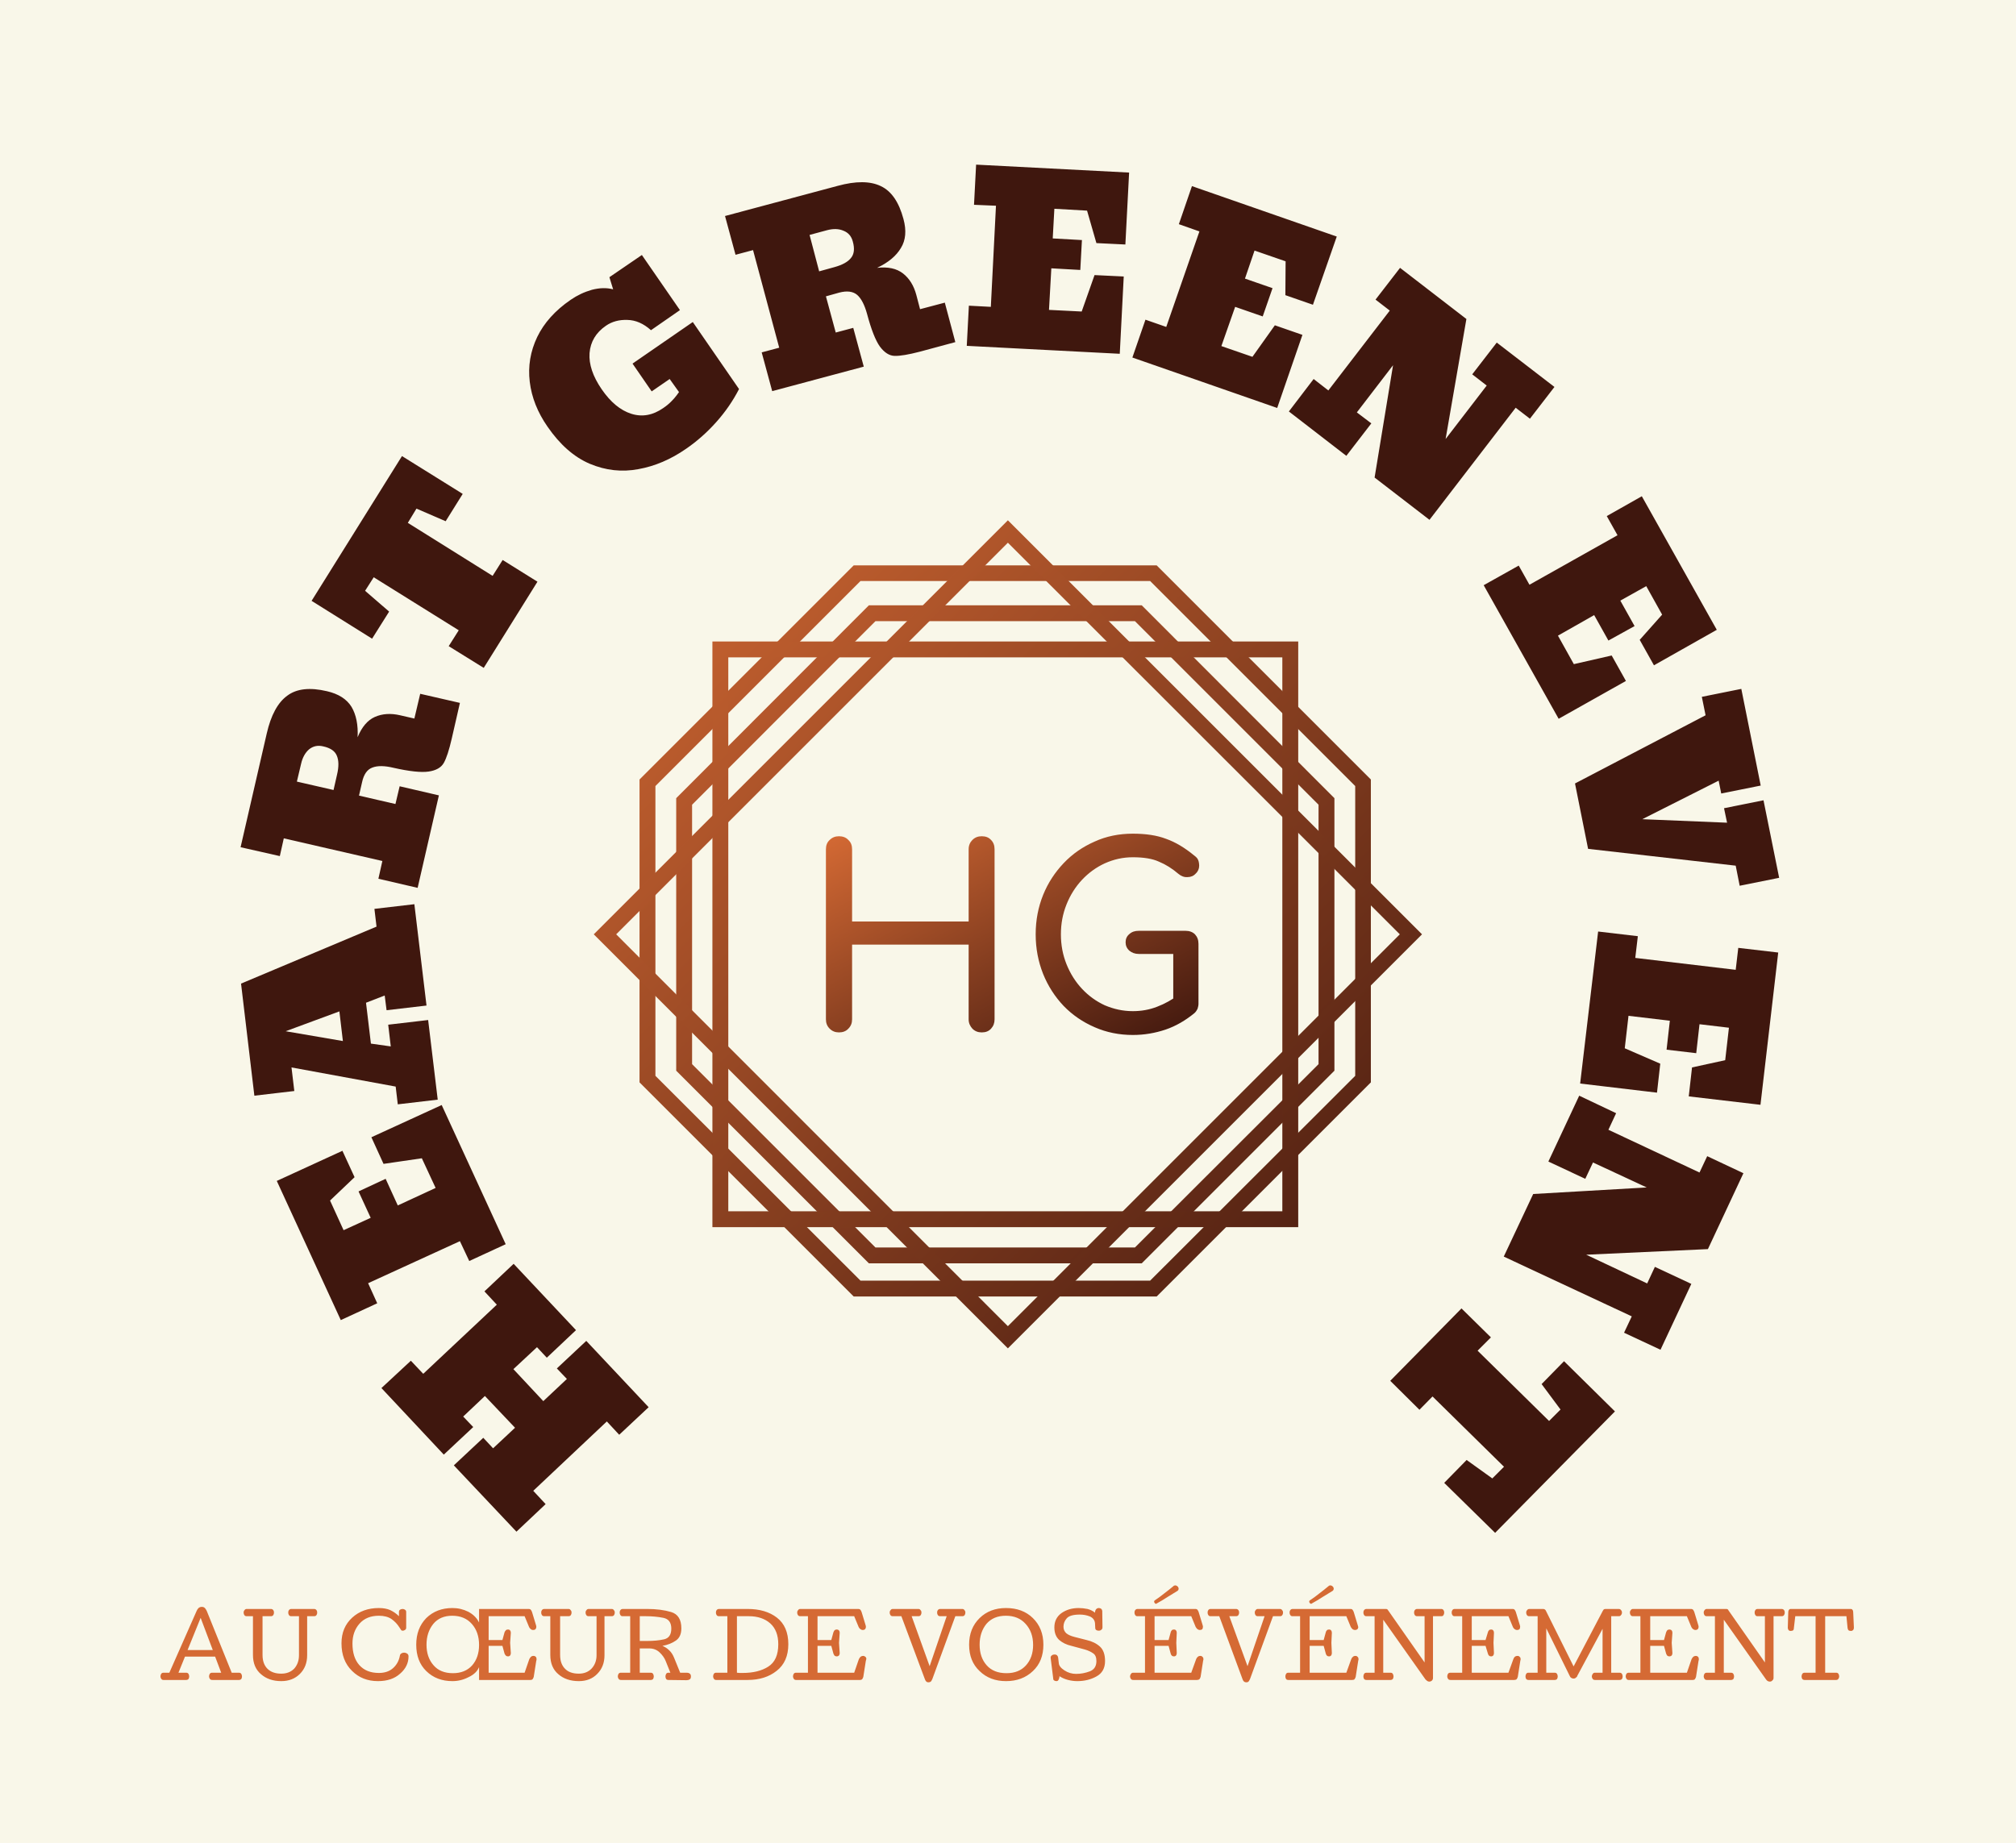 <svg xmlns="http://www.w3.org/2000/svg" version="1.1" xmlns:xlink="http://www.w3.org/1999/xlink" xmlns:svgjs="http://svgjs.dev/svgjs" viewBox="0 0 8.631 7.892"><g transform="matrix(1,0,0,1,4.315,5.962)"><rect width="8.631" height="8.631" x="-4.315" y="-6.332" fill="#f9f7e9"></rect><g transform="matrix(1,0,0,1,0,0)"><path d=" M -1.538 0.064 L -1.664 0.182 L -1.717 0.125 L -2.032 0.422 L -1.979 0.479 L -2.104 0.597 L -2.372 0.313 L -2.246 0.195 L -2.204 0.24 L -2.11 0.152 L -2.239 0.016 L -2.332 0.104 L -2.289 0.149 L -2.415 0.267 L -2.682 -0.018 L -2.556 -0.135 L -2.503 -0.079 L -2.188 -0.375 L -2.241 -0.432 L -2.116 -0.55 L -1.849 -0.266 L -1.974 -0.148 L -2.016 -0.193 L -2.117 -0.099 L -1.989 0.038 L -1.888 -0.057 L -1.931 -0.102 L -1.805 -0.22 L -1.538 0.064 M -2.15 -0.634 L -2.306 -0.562 L -2.346 -0.647 L -2.739 -0.467 L -2.7 -0.381 L -2.856 -0.309 L -3.13 -0.905 L -2.849 -1.034 L -2.797 -0.921 L -2.902 -0.821 L -2.844 -0.694 L -2.728 -0.747 L -2.78 -0.86 L -2.664 -0.914 L -2.612 -0.8 L -2.45 -0.875 L -2.509 -1.002 L -2.673 -0.978 L -2.725 -1.092 L -2.424 -1.23 L -2.15 -0.634 M -2.441 -1.253 L -2.612 -1.233 L -2.621 -1.309 L -3.067 -1.391 L -3.055 -1.29 L -3.226 -1.27 L -3.283 -1.75 L -2.703 -1.994 L -2.712 -2.07 L -2.541 -2.09 L -2.489 -1.656 L -2.66 -1.636 L -2.668 -1.699 L -2.748 -1.668 L -2.727 -1.493 L -2.642 -1.481 L -2.653 -1.574 L -2.482 -1.594 L -2.441 -1.253 M -2.847 -1.504 L -2.862 -1.631 L -3.092 -1.546 L -2.847 -1.504 M -2.695 -2.199 L -2.678 -2.275 L -3.1 -2.372 L -3.117 -2.296 L -3.285 -2.334 L -3.173 -2.821 Q -3.146 -2.939 -3.085 -2.983 Q -3.025 -3.028 -2.915 -3.002 Q -2.841 -2.985 -2.81 -2.935 Q -2.78 -2.884 -2.784 -2.805 Q -2.757 -2.871 -2.71 -2.892 Q -2.662 -2.913 -2.602 -2.899 L -2.541 -2.885 L -2.516 -2.991 L -2.346 -2.952 L -2.381 -2.799 Q -2.398 -2.725 -2.415 -2.695 Q -2.432 -2.665 -2.48 -2.658 Q -2.528 -2.651 -2.63 -2.674 Q -2.688 -2.688 -2.721 -2.675 Q -2.754 -2.663 -2.765 -2.612 L -2.778 -2.555 L -2.622 -2.519 L -2.604 -2.595 L -2.436 -2.556 L -2.527 -2.16 L -2.695 -2.199 M -2.872 -2.645 Q -2.86 -2.696 -2.873 -2.726 Q -2.885 -2.756 -2.932 -2.766 Q -2.966 -2.774 -2.992 -2.753 Q -3.017 -2.731 -3.026 -2.691 L -3.044 -2.615 L -2.887 -2.579 L -2.872 -2.645 M -2.244 -3.102 L -2.394 -3.195 L -2.351 -3.263 L -2.715 -3.49 L -2.752 -3.432 L -2.649 -3.343 L -2.722 -3.227 L -2.981 -3.389 L -2.594 -4.009 L -2.334 -3.847 L -2.407 -3.73 L -2.532 -3.784 L -2.569 -3.723 L -2.206 -3.496 L -2.163 -3.564 L -2.014 -3.471 L -2.244 -3.102 M -1.582 -3.953 Q -1.688 -3.933 -1.79 -3.976 Q -1.891 -4.019 -1.971 -4.135 Q -2.035 -4.227 -2.047 -4.327 Q -2.059 -4.427 -2.015 -4.519 Q -1.971 -4.61 -1.872 -4.678 Q -1.83 -4.707 -1.781 -4.721 Q -1.731 -4.734 -1.69 -4.723 L -1.706 -4.775 L -1.567 -4.87 L -1.404 -4.634 L -1.528 -4.548 Q -1.576 -4.591 -1.629 -4.592 Q -1.682 -4.594 -1.721 -4.567 Q -1.785 -4.523 -1.791 -4.45 Q -1.796 -4.378 -1.739 -4.295 Q -1.682 -4.212 -1.612 -4.19 Q -1.542 -4.168 -1.475 -4.215 Q -1.457 -4.227 -1.442 -4.242 Q -1.427 -4.257 -1.419 -4.268 Q -1.411 -4.279 -1.408 -4.283 L -1.448 -4.339 L -1.525 -4.286 L -1.607 -4.405 L -1.349 -4.583 L -1.151 -4.296 Q -1.19 -4.22 -1.249 -4.154 Q -1.308 -4.088 -1.378 -4.04 Q -1.476 -3.972 -1.582 -3.953 M -1.054 -4.453 L -0.979 -4.473 L -1.091 -4.891 L -1.166 -4.871 L -1.211 -5.037 L -0.729 -5.166 Q -0.612 -5.198 -0.544 -5.165 Q -0.476 -5.133 -0.447 -5.024 Q -0.427 -4.95 -0.458 -4.9 Q -0.488 -4.849 -0.56 -4.815 Q -0.49 -4.823 -0.449 -4.791 Q -0.408 -4.759 -0.392 -4.699 L -0.376 -4.638 L -0.27 -4.666 L -0.225 -4.497 L -0.377 -4.456 Q -0.45 -4.437 -0.485 -4.438 Q -0.519 -4.439 -0.548 -4.478 Q -0.576 -4.517 -0.603 -4.618 Q -0.619 -4.676 -0.645 -4.699 Q -0.672 -4.722 -0.722 -4.709 L -0.779 -4.693 L -0.737 -4.538 L -0.662 -4.558 L -0.617 -4.392 L -1.009 -4.287 L -1.054 -4.453 M -0.743 -4.818 Q -0.692 -4.832 -0.672 -4.857 Q -0.651 -4.882 -0.664 -4.928 Q -0.673 -4.962 -0.704 -4.974 Q -0.734 -4.987 -0.775 -4.976 L -0.849 -4.956 L -0.808 -4.8 L -0.743 -4.818 M -0.176 -4.481 L -0.167 -4.653 L -0.073 -4.648 L -0.051 -5.081 L -0.145 -5.085 L -0.136 -5.257 L 0.519 -5.223 L 0.503 -4.915 L 0.379 -4.921 L 0.339 -5.06 L 0.199 -5.068 L 0.192 -4.941 L 0.317 -4.934 L 0.31 -4.806 L 0.186 -4.813 L 0.176 -4.635 L 0.316 -4.628 L 0.371 -4.784 L 0.496 -4.778 L 0.479 -4.447 L -0.176 -4.481 M 0.533 -4.431 L 0.589 -4.593 L 0.678 -4.562 L 0.82 -4.971 L 0.732 -5.002 L 0.788 -5.165 L 1.408 -4.949 L 1.306 -4.657 L 1.188 -4.698 L 1.189 -4.843 L 1.056 -4.889 L 1.015 -4.769 L 1.133 -4.728 L 1.091 -4.607 L 0.973 -4.648 L 0.914 -4.48 L 1.047 -4.434 L 1.143 -4.569 L 1.261 -4.528 L 1.153 -4.215 L 0.533 -4.431 M 1.203 -4.2 L 1.309 -4.339 L 1.372 -4.29 L 1.635 -4.632 L 1.574 -4.679 L 1.679 -4.815 L 1.963 -4.596 L 1.874 -4.082 L 2.05 -4.311 L 1.988 -4.359 L 2.093 -4.495 L 2.34 -4.305 L 2.235 -4.169 L 2.174 -4.216 L 1.805 -3.736 L 1.57 -3.917 L 1.649 -4.398 L 1.494 -4.196 L 1.556 -4.149 L 1.449 -4.01 L 1.203 -4.2 M 2.037 -3.456 L 2.187 -3.54 L 2.233 -3.458 L 2.61 -3.67 L 2.564 -3.752 L 2.714 -3.837 L 3.035 -3.265 L 2.766 -3.113 L 2.705 -3.222 L 2.801 -3.33 L 2.733 -3.452 L 2.622 -3.39 L 2.683 -3.281 L 2.571 -3.219 L 2.51 -3.328 L 2.355 -3.24 L 2.423 -3.118 L 2.585 -3.155 L 2.646 -3.046 L 2.358 -2.884 L 2.037 -3.456 M 2.428 -2.607 L 2.987 -2.899 L 2.971 -2.978 L 3.14 -3.012 L 3.223 -2.598 L 3.054 -2.564 L 3.043 -2.619 L 2.716 -2.454 L 3.079 -2.439 L 3.066 -2.501 L 3.235 -2.535 L 3.302 -2.203 L 3.133 -2.169 L 3.116 -2.255 L 2.484 -2.327 L 2.428 -2.607 M 2.527 -1.973 L 2.697 -1.953 L 2.686 -1.86 L 3.116 -1.809 L 3.127 -1.903 L 3.298 -1.883 L 3.222 -1.231 L 2.915 -1.267 L 2.929 -1.391 L 3.071 -1.422 L 3.087 -1.561 L 2.961 -1.576 L 2.947 -1.452 L 2.82 -1.467 L 2.834 -1.591 L 2.657 -1.612 L 2.641 -1.473 L 2.793 -1.407 L 2.779 -1.283 L 2.45 -1.322 L 2.527 -1.973 M 2.446 -1.27 L 2.604 -1.195 L 2.571 -1.124 L 2.961 -0.941 L 2.994 -1.011 L 3.149 -0.938 L 2.997 -0.613 L 2.476 -0.589 L 2.737 -0.466 L 2.77 -0.537 L 2.926 -0.464 L 2.794 -0.182 L 2.638 -0.255 L 2.671 -0.325 L 2.123 -0.581 L 2.249 -0.849 L 2.735 -0.877 L 2.505 -0.984 L 2.472 -0.914 L 2.314 -0.988 L 2.446 -1.27 M 1.942 -0.359 L 2.068 -0.235 L 2.011 -0.178 L 2.317 0.123 L 2.366 0.074 L 2.285 -0.035 L 2.381 -0.133 L 2.599 0.082 L 2.086 0.602 L 1.868 0.388 L 1.964 0.29 L 2.074 0.369 L 2.124 0.319 L 1.818 0.018 L 1.762 0.075 L 1.637 -0.049 L 1.942 -0.359" fill="#3f170e" fill-rule="nonzero"></path></g><g transform="matrix(1,0,0,1,0,0)"><path d=" M -3.628 1.217 Q -3.628 1.211 -3.625 1.206 Q -3.622 1.201 -3.615 1.201 L -3.59 1.201 L -3.473 0.936 Q -3.47 0.929 -3.465 0.924 Q -3.459 0.919 -3.451 0.919 Q -3.442 0.919 -3.437 0.925 Q -3.433 0.93 -3.43 0.936 L -3.323 1.201 L -3.292 1.201 Q -3.285 1.201 -3.282 1.206 Q -3.279 1.211 -3.279 1.217 Q -3.279 1.223 -3.282 1.228 Q -3.286 1.232 -3.292 1.232 L -3.406 1.232 Q -3.413 1.232 -3.416 1.228 Q -3.42 1.223 -3.42 1.217 Q -3.42 1.211 -3.417 1.206 Q -3.414 1.201 -3.407 1.201 L -3.368 1.201 L -3.394 1.132 L -3.523 1.132 L -3.551 1.201 L -3.518 1.201 Q -3.511 1.201 -3.508 1.206 Q -3.505 1.211 -3.505 1.217 Q -3.505 1.223 -3.508 1.228 Q -3.512 1.232 -3.518 1.232 L -3.615 1.232 Q -3.621 1.232 -3.624 1.228 Q -3.628 1.223 -3.628 1.217 L -3.628 1.217 M -3.512 1.104 L -3.404 1.104 L -3.456 0.966 L -3.512 1.104 M -3.111 1.237 Q -3.164 1.237 -3.198 1.207 Q -3.232 1.178 -3.232 1.125 L -3.232 0.959 L -3.259 0.959 Q -3.266 0.959 -3.269 0.954 Q -3.272 0.95 -3.272 0.943 Q -3.272 0.937 -3.268 0.933 Q -3.265 0.928 -3.259 0.928 L -3.155 0.928 Q -3.149 0.928 -3.145 0.933 Q -3.142 0.937 -3.142 0.943 Q -3.142 0.95 -3.145 0.954 Q -3.148 0.959 -3.155 0.959 L -3.191 0.959 L -3.191 1.125 Q -3.191 1.163 -3.17 1.184 Q -3.149 1.205 -3.111 1.205 Q -3.076 1.205 -3.055 1.183 Q -3.035 1.16 -3.035 1.126 L -3.035 0.959 L -3.068 0.959 Q -3.075 0.959 -3.078 0.954 Q -3.081 0.95 -3.081 0.943 Q -3.081 0.937 -3.078 0.933 Q -3.074 0.928 -3.068 0.928 L -2.97 0.928 Q -2.964 0.928 -2.96 0.933 Q -2.957 0.937 -2.957 0.943 Q -2.957 0.95 -2.96 0.954 Q -2.963 0.959 -2.97 0.959 L -3 0.959 L -3 1.126 Q -3 1.175 -3.031 1.206 Q -3.062 1.237 -3.111 1.237 L -3.111 1.237 M -2.566 1.131 Q -2.566 1.174 -2.602 1.205 Q -2.637 1.237 -2.697 1.237 Q -2.764 1.237 -2.808 1.193 Q -2.853 1.149 -2.853 1.075 Q -2.853 1.007 -2.807 0.965 Q -2.762 0.924 -2.693 0.924 Q -2.664 0.924 -2.644 0.933 Q -2.623 0.943 -2.607 0.959 L -2.607 0.941 Q -2.607 0.934 -2.602 0.931 Q -2.597 0.928 -2.591 0.928 Q -2.585 0.928 -2.58 0.932 Q -2.576 0.935 -2.576 0.941 L -2.576 1.008 Q -2.576 1.014 -2.58 1.017 Q -2.585 1.021 -2.591 1.021 Q -2.597 1.021 -2.599 1.016 Q -2.602 1.011 -2.605 1.007 Q -2.618 0.986 -2.639 0.971 Q -2.66 0.957 -2.693 0.957 Q -2.746 0.957 -2.776 0.991 Q -2.806 1.025 -2.806 1.076 Q -2.806 1.135 -2.777 1.168 Q -2.747 1.202 -2.693 1.202 Q -2.656 1.202 -2.633 1.182 Q -2.609 1.161 -2.603 1.128 Q -2.602 1.121 -2.596 1.118 Q -2.591 1.115 -2.585 1.115 Q -2.578 1.115 -2.572 1.119 Q -2.566 1.123 -2.566 1.131 L -2.566 1.131 M -2.378 1.237 Q -2.446 1.237 -2.49 1.194 Q -2.533 1.152 -2.533 1.081 Q -2.533 1.011 -2.49 0.967 Q -2.446 0.924 -2.378 0.924 Q -2.342 0.924 -2.31 0.94 Q -2.278 0.957 -2.264 0.986 L -2.264 0.928 L -2.052 0.928 Q -2.045 0.928 -2.042 0.932 Q -2.039 0.936 -2.037 0.942 L -2.02 0.998 Q -2.02 1 -2.019 1.002 Q -2.019 1.004 -2.019 1.005 Q -2.019 1.011 -2.023 1.015 Q -2.026 1.018 -2.032 1.018 Q -2.039 1.018 -2.043 1.014 Q -2.048 1.01 -2.05 1.005 L -2.069 0.959 L -2.223 0.959 L -2.223 1.061 L -2.164 1.061 L -2.155 1.028 Q -2.153 1.023 -2.149 1.019 Q -2.146 1.016 -2.14 1.016 Q -2.134 1.016 -2.131 1.02 Q -2.128 1.024 -2.128 1.03 L -2.131 1.073 L -2.128 1.117 Q -2.128 1.123 -2.131 1.127 Q -2.134 1.131 -2.14 1.131 Q -2.146 1.131 -2.149 1.128 Q -2.153 1.124 -2.155 1.119 L -2.164 1.086 L -2.223 1.086 L -2.223 1.201 L -2.069 1.201 L -2.049 1.143 Q -2.046 1.137 -2.042 1.133 Q -2.038 1.129 -2.031 1.129 Q -2.025 1.129 -2.021 1.133 Q -2.018 1.136 -2.018 1.142 Q -2.018 1.144 -2.018 1.146 Q -2.018 1.148 -2.019 1.149 L -2.03 1.219 Q -2.032 1.225 -2.035 1.229 Q -2.038 1.232 -2.044 1.232 L -2.264 1.232 L -2.264 1.177 Q -2.275 1.204 -2.309 1.22 Q -2.342 1.237 -2.378 1.237 L -2.378 1.237 M -2.379 0.957 Q -2.431 0.957 -2.46 0.992 Q -2.489 1.028 -2.489 1.081 Q -2.489 1.135 -2.459 1.169 Q -2.43 1.203 -2.376 1.203 Q -2.324 1.203 -2.294 1.17 Q -2.264 1.136 -2.264 1.082 Q -2.264 1.027 -2.295 0.992 Q -2.326 0.957 -2.379 0.957 L -2.379 0.957 M -1.837 1.237 Q -1.891 1.237 -1.925 1.207 Q -1.959 1.178 -1.959 1.125 L -1.959 0.959 L -1.985 0.959 Q -1.992 0.959 -1.995 0.954 Q -1.998 0.95 -1.998 0.943 Q -1.998 0.937 -1.995 0.933 Q -1.991 0.928 -1.985 0.928 L -1.881 0.928 Q -1.875 0.928 -1.872 0.933 Q -1.868 0.937 -1.868 0.943 Q -1.868 0.95 -1.871 0.954 Q -1.874 0.959 -1.881 0.959 L -1.917 0.959 L -1.917 1.125 Q -1.917 1.163 -1.896 1.184 Q -1.876 1.205 -1.837 1.205 Q -1.803 1.205 -1.782 1.183 Q -1.761 1.16 -1.761 1.126 L -1.761 0.959 L -1.795 0.959 Q -1.802 0.959 -1.805 0.954 Q -1.808 0.95 -1.808 0.943 Q -1.808 0.937 -1.804 0.933 Q -1.801 0.928 -1.795 0.928 L -1.696 0.928 Q -1.69 0.928 -1.687 0.933 Q -1.683 0.937 -1.683 0.943 Q -1.683 0.95 -1.686 0.954 Q -1.689 0.959 -1.696 0.959 L -1.727 0.959 L -1.727 1.126 Q -1.727 1.175 -1.758 1.206 Q -1.788 1.237 -1.837 1.237 L -1.837 1.237 M -1.543 1.065 Q -1.503 1.065 -1.472 1.058 Q -1.441 1.051 -1.441 1.012 Q -1.441 0.973 -1.475 0.966 Q -1.51 0.959 -1.55 0.959 L -1.576 0.959 L -1.576 1.065 L -1.543 1.065 M -1.398 1.011 Q -1.398 1.047 -1.421 1.063 Q -1.445 1.08 -1.479 1.086 Q -1.462 1.093 -1.45 1.105 Q -1.437 1.117 -1.429 1.137 L -1.403 1.201 L -1.376 1.201 Q -1.366 1.201 -1.362 1.205 Q -1.357 1.208 -1.357 1.217 Q -1.357 1.227 -1.363 1.23 Q -1.368 1.233 -1.376 1.233 L -1.453 1.232 Q -1.46 1.232 -1.463 1.228 Q -1.466 1.223 -1.466 1.217 Q -1.466 1.211 -1.463 1.206 Q -1.46 1.201 -1.454 1.201 L -1.445 1.201 L -1.465 1.151 Q -1.473 1.131 -1.491 1.114 Q -1.509 1.097 -1.535 1.097 L -1.576 1.097 L -1.576 1.201 L -1.529 1.201 Q -1.522 1.201 -1.519 1.206 Q -1.516 1.211 -1.516 1.217 Q -1.516 1.223 -1.519 1.228 Q -1.523 1.232 -1.529 1.232 L -1.656 1.232 Q -1.663 1.232 -1.666 1.228 Q -1.67 1.223 -1.67 1.217 Q -1.67 1.211 -1.667 1.206 Q -1.664 1.201 -1.657 1.201 L -1.617 1.201 L -1.617 0.959 L -1.65 0.959 Q -1.656 0.959 -1.659 0.954 Q -1.662 0.95 -1.662 0.943 Q -1.662 0.937 -1.659 0.933 Q -1.655 0.928 -1.649 0.928 L -1.544 0.928 Q -1.486 0.928 -1.442 0.941 Q -1.398 0.954 -1.398 1.011 L -1.398 1.011 M -0.983 1.079 Q -0.983 1.021 -1.017 0.99 Q -1.052 0.959 -1.109 0.959 L -1.16 0.959 L -1.16 1.201 Q -1.154 1.201 -1.148 1.202 Q -1.142 1.202 -1.136 1.202 Q -1.068 1.202 -1.026 1.175 Q -0.983 1.148 -0.983 1.079 L -0.983 1.079 M -0.94 1.079 Q -0.94 1.154 -0.99 1.193 Q -1.039 1.232 -1.114 1.232 L -1.249 1.232 Q -1.255 1.232 -1.258 1.228 Q -1.262 1.223 -1.262 1.217 Q -1.262 1.211 -1.259 1.206 Q -1.256 1.201 -1.249 1.201 L -1.201 1.201 L -1.201 0.959 L -1.237 0.959 Q -1.244 0.959 -1.247 0.954 Q -1.25 0.95 -1.25 0.943 Q -1.25 0.937 -1.247 0.933 Q -1.243 0.928 -1.237 0.928 L -1.114 0.928 Q -1.037 0.928 -0.989 0.965 Q -0.94 1.003 -0.94 1.079 L -0.94 1.079 M -0.72 1.117 Q -0.72 1.123 -0.723 1.127 Q -0.727 1.131 -0.733 1.131 Q -0.738 1.131 -0.742 1.128 Q -0.745 1.124 -0.747 1.119 L -0.756 1.086 L -0.815 1.086 L -0.815 1.201 L -0.658 1.201 L -0.638 1.143 Q -0.635 1.137 -0.631 1.133 Q -0.626 1.129 -0.619 1.129 Q -0.614 1.129 -0.61 1.133 Q -0.606 1.136 -0.606 1.142 Q -0.606 1.144 -0.607 1.146 Q -0.607 1.148 -0.608 1.149 L -0.619 1.219 Q -0.621 1.225 -0.624 1.229 Q -0.627 1.232 -0.633 1.232 L -0.907 1.232 Q -0.913 1.232 -0.916 1.228 Q -0.92 1.223 -0.92 1.217 Q -0.92 1.211 -0.917 1.206 Q -0.914 1.201 -0.907 1.201 L -0.856 1.201 L -0.856 0.959 L -0.889 0.959 Q -0.896 0.959 -0.899 0.954 Q -0.902 0.95 -0.902 0.943 Q -0.902 0.937 -0.898 0.933 Q -0.895 0.928 -0.889 0.928 L -0.641 0.928 Q -0.634 0.928 -0.631 0.932 Q -0.628 0.936 -0.626 0.942 L -0.609 0.998 Q -0.608 1 -0.608 1.002 Q -0.608 1.004 -0.608 1.005 Q -0.608 1.011 -0.612 1.015 Q -0.615 1.018 -0.621 1.018 Q -0.627 1.018 -0.632 1.014 Q -0.637 1.01 -0.639 1.005 L -0.658 0.959 L -0.815 0.959 L -0.815 1.061 L -0.756 1.061 L -0.747 1.028 Q -0.745 1.023 -0.742 1.019 Q -0.738 1.016 -0.733 1.016 Q -0.727 1.016 -0.723 1.02 Q -0.72 1.024 -0.72 1.03 L -0.723 1.073 L -0.72 1.117 M -0.182 0.943 Q -0.182 0.95 -0.185 0.954 Q -0.188 0.959 -0.195 0.959 L -0.225 0.959 L -0.323 1.227 Q -0.326 1.234 -0.329 1.238 Q -0.333 1.242 -0.34 1.242 Q -0.347 1.242 -0.35 1.238 Q -0.354 1.234 -0.356 1.227 L -0.456 0.959 L -0.493 0.959 Q -0.5 0.959 -0.503 0.954 Q -0.506 0.95 -0.506 0.943 Q -0.506 0.937 -0.502 0.933 Q -0.499 0.928 -0.493 0.928 L -0.383 0.928 Q -0.377 0.928 -0.374 0.933 Q -0.37 0.937 -0.37 0.943 Q -0.37 0.95 -0.373 0.954 Q -0.376 0.959 -0.383 0.959 L -0.412 0.959 L -0.335 1.173 L -0.262 0.959 L -0.29 0.959 Q -0.297 0.959 -0.3 0.954 Q -0.303 0.95 -0.303 0.943 Q -0.303 0.937 -0.3 0.933 Q -0.296 0.928 -0.29 0.928 L -0.195 0.928 Q -0.189 0.928 -0.186 0.933 Q -0.182 0.937 -0.182 0.943 L -0.182 0.943 M -0.008 1.237 Q -0.077 1.237 -0.121 1.194 Q -0.166 1.152 -0.166 1.081 Q -0.166 1.011 -0.121 0.967 Q -0.077 0.924 -0.008 0.924 Q 0.063 0.924 0.107 0.967 Q 0.152 1.011 0.152 1.081 Q 0.152 1.152 0.107 1.194 Q 0.062 1.237 -0.008 1.237 L -0.008 1.237 M -0.009 0.957 Q -0.062 0.957 -0.092 0.992 Q -0.121 1.028 -0.121 1.081 Q -0.121 1.135 -0.091 1.169 Q -0.061 1.203 -0.006 1.203 Q 0.047 1.203 0.077 1.17 Q 0.108 1.136 0.108 1.082 Q 0.108 1.027 0.076 0.992 Q 0.045 0.957 -0.009 0.957 L -0.009 0.957 M 0.308 0.952 Q 0.266 0.952 0.252 0.968 Q 0.238 0.984 0.238 1.004 Q 0.238 1.021 0.25 1.032 Q 0.262 1.042 0.286 1.048 L 0.337 1.061 Q 0.372 1.069 0.394 1.089 Q 0.416 1.109 0.416 1.151 Q 0.416 1.197 0.379 1.217 Q 0.343 1.237 0.297 1.237 Q 0.278 1.237 0.258 1.232 Q 0.238 1.227 0.221 1.216 Q 0.221 1.222 0.218 1.229 Q 0.215 1.237 0.208 1.237 Q 0.202 1.237 0.198 1.234 Q 0.194 1.232 0.194 1.225 L 0.183 1.137 Q 0.183 1.13 0.188 1.127 Q 0.192 1.123 0.201 1.123 Q 0.206 1.123 0.21 1.126 Q 0.214 1.13 0.215 1.135 L 0.218 1.16 Q 0.219 1.176 0.242 1.191 Q 0.265 1.206 0.292 1.206 Q 0.322 1.206 0.351 1.195 Q 0.379 1.184 0.379 1.151 Q 0.379 1.127 0.365 1.118 Q 0.351 1.108 0.331 1.102 L 0.272 1.086 Q 0.241 1.079 0.22 1.061 Q 0.199 1.042 0.199 1.007 Q 0.199 0.968 0.229 0.946 Q 0.26 0.924 0.303 0.924 Q 0.321 0.924 0.341 0.928 Q 0.36 0.933 0.373 0.944 Q 0.373 0.936 0.377 0.93 Q 0.382 0.924 0.389 0.924 Q 0.395 0.924 0.399 0.927 Q 0.403 0.93 0.404 0.936 L 0.405 1.006 Q 0.405 1.014 0.4 1.017 Q 0.396 1.021 0.389 1.021 Q 0.382 1.021 0.378 1.018 Q 0.374 1.015 0.374 1.009 L 0.373 0.989 Q 0.371 0.969 0.351 0.96 Q 0.331 0.952 0.308 0.952 L 0.308 0.952 M 0.723 1.117 Q 0.723 1.123 0.72 1.127 Q 0.717 1.131 0.711 1.131 Q 0.705 1.131 0.702 1.128 Q 0.698 1.124 0.697 1.119 L 0.688 1.086 L 0.628 1.086 L 0.628 1.201 L 0.785 1.201 L 0.806 1.143 Q 0.808 1.137 0.813 1.133 Q 0.817 1.129 0.824 1.129 Q 0.83 1.129 0.833 1.133 Q 0.837 1.136 0.837 1.142 Q 0.837 1.144 0.837 1.146 Q 0.836 1.148 0.836 1.149 L 0.825 1.219 Q 0.823 1.225 0.82 1.229 Q 0.816 1.232 0.81 1.232 L 0.537 1.232 Q 0.53 1.232 0.527 1.228 Q 0.523 1.223 0.523 1.217 Q 0.523 1.211 0.527 1.206 Q 0.53 1.201 0.536 1.201 L 0.587 1.201 L 0.587 0.959 L 0.554 0.959 Q 0.548 0.959 0.545 0.954 Q 0.542 0.95 0.542 0.943 Q 0.542 0.937 0.545 0.933 Q 0.549 0.928 0.555 0.928 L 0.803 0.928 Q 0.809 0.928 0.812 0.932 Q 0.815 0.936 0.817 0.942 L 0.834 0.998 Q 0.835 1 0.835 1.002 Q 0.835 1.004 0.835 1.005 Q 0.835 1.011 0.832 1.015 Q 0.828 1.018 0.822 1.018 Q 0.816 1.018 0.811 1.014 Q 0.807 1.01 0.804 1.005 L 0.785 0.959 L 0.628 0.959 L 0.628 1.061 L 0.688 1.061 L 0.697 1.028 Q 0.698 1.023 0.702 1.019 Q 0.705 1.016 0.711 1.016 Q 0.717 1.016 0.72 1.02 Q 0.723 1.024 0.723 1.03 L 0.721 1.073 L 0.723 1.117 M 0.716 0.827 Q 0.722 0.827 0.727 0.832 Q 0.731 0.836 0.731 0.842 Q 0.731 0.844 0.73 0.846 Q 0.729 0.848 0.727 0.85 Q 0.706 0.863 0.683 0.877 Q 0.66 0.892 0.638 0.904 Q 0.637 0.905 0.636 0.905 Q 0.636 0.906 0.635 0.906 Q 0.631 0.906 0.629 0.903 Q 0.626 0.9 0.626 0.896 Q 0.626 0.895 0.627 0.893 Q 0.628 0.892 0.629 0.891 Q 0.649 0.878 0.67 0.861 Q 0.691 0.845 0.709 0.83 Q 0.71 0.828 0.712 0.828 Q 0.714 0.827 0.716 0.827 L 0.716 0.827 M 1.178 0.943 Q 1.178 0.95 1.175 0.954 Q 1.172 0.959 1.165 0.959 L 1.135 0.959 L 1.037 1.227 Q 1.034 1.234 1.031 1.238 Q 1.028 1.242 1.021 1.242 Q 1.014 1.242 1.01 1.238 Q 1.006 1.234 1.004 1.227 L 0.905 0.959 L 0.867 0.959 Q 0.861 0.959 0.858 0.954 Q 0.855 0.95 0.855 0.943 Q 0.855 0.937 0.858 0.933 Q 0.861 0.928 0.868 0.928 L 0.977 0.928 Q 0.983 0.928 0.987 0.933 Q 0.99 0.937 0.99 0.943 Q 0.99 0.95 0.987 0.954 Q 0.984 0.959 0.977 0.959 L 0.948 0.959 L 1.026 1.173 L 1.099 0.959 L 1.07 0.959 Q 1.063 0.959 1.06 0.954 Q 1.057 0.95 1.057 0.943 Q 1.057 0.937 1.061 0.933 Q 1.064 0.928 1.07 0.928 L 1.165 0.928 Q 1.171 0.928 1.174 0.933 Q 1.178 0.937 1.178 0.943 L 1.178 0.943 M 1.387 1.117 Q 1.387 1.123 1.384 1.127 Q 1.381 1.131 1.375 1.131 Q 1.369 1.131 1.366 1.128 Q 1.362 1.124 1.361 1.119 L 1.352 1.086 L 1.292 1.086 L 1.292 1.201 L 1.449 1.201 L 1.47 1.143 Q 1.472 1.137 1.477 1.133 Q 1.481 1.129 1.488 1.129 Q 1.494 1.129 1.497 1.133 Q 1.501 1.136 1.501 1.142 Q 1.501 1.144 1.501 1.146 Q 1.5 1.148 1.5 1.149 L 1.489 1.219 Q 1.487 1.225 1.484 1.229 Q 1.481 1.232 1.474 1.232 L 1.201 1.232 Q 1.194 1.232 1.191 1.228 Q 1.188 1.223 1.188 1.217 Q 1.188 1.211 1.191 1.206 Q 1.194 1.201 1.2 1.201 L 1.251 1.201 L 1.251 0.959 L 1.218 0.959 Q 1.212 0.959 1.209 0.954 Q 1.206 0.95 1.206 0.943 Q 1.206 0.937 1.209 0.933 Q 1.213 0.928 1.219 0.928 L 1.467 0.928 Q 1.473 0.928 1.476 0.932 Q 1.479 0.936 1.481 0.942 L 1.498 0.998 Q 1.499 1 1.499 1.002 Q 1.5 1.004 1.5 1.005 Q 1.5 1.011 1.496 1.015 Q 1.492 1.018 1.487 1.018 Q 1.48 1.018 1.475 1.014 Q 1.471 1.01 1.468 1.005 L 1.449 0.959 L 1.292 0.959 L 1.292 1.061 L 1.352 1.061 L 1.361 1.028 Q 1.362 1.023 1.366 1.019 Q 1.369 1.016 1.375 1.016 Q 1.381 1.016 1.384 1.02 Q 1.387 1.024 1.387 1.03 L 1.385 1.073 L 1.387 1.117 M 1.38 0.827 Q 1.386 0.827 1.391 0.832 Q 1.395 0.836 1.395 0.842 Q 1.395 0.844 1.394 0.846 Q 1.393 0.848 1.391 0.85 Q 1.37 0.863 1.347 0.877 Q 1.324 0.892 1.302 0.904 Q 1.301 0.905 1.3 0.905 Q 1.3 0.906 1.299 0.906 Q 1.295 0.906 1.293 0.903 Q 1.29 0.9 1.29 0.896 Q 1.29 0.895 1.291 0.893 Q 1.292 0.892 1.293 0.891 Q 1.313 0.878 1.334 0.861 Q 1.355 0.845 1.373 0.83 Q 1.375 0.828 1.376 0.828 Q 1.378 0.827 1.38 0.827 L 1.38 0.827 M 1.522 0.943 Q 1.522 0.937 1.525 0.933 Q 1.529 0.928 1.535 0.928 L 1.617 0.928 Q 1.621 0.928 1.624 0.929 Q 1.626 0.931 1.628 0.934 L 1.784 1.157 L 1.784 0.959 L 1.752 0.959 Q 1.745 0.959 1.742 0.954 Q 1.739 0.95 1.739 0.943 Q 1.739 0.937 1.742 0.933 Q 1.746 0.928 1.752 0.928 L 1.855 0.928 Q 1.862 0.928 1.865 0.933 Q 1.868 0.937 1.868 0.943 Q 1.868 0.95 1.865 0.954 Q 1.863 0.959 1.856 0.959 L 1.82 0.959 L 1.82 1.223 Q 1.82 1.23 1.816 1.234 Q 1.811 1.239 1.804 1.239 Q 1.799 1.239 1.795 1.236 Q 1.791 1.233 1.788 1.23 L 1.607 0.974 L 1.607 1.201 L 1.639 1.201 Q 1.645 1.201 1.648 1.206 Q 1.651 1.211 1.651 1.217 Q 1.651 1.223 1.648 1.228 Q 1.644 1.232 1.638 1.232 L 1.535 1.232 Q 1.529 1.232 1.525 1.228 Q 1.522 1.223 1.522 1.217 Q 1.522 1.211 1.525 1.206 Q 1.528 1.201 1.535 1.201 L 1.57 1.201 L 1.57 0.959 L 1.535 0.959 Q 1.528 0.959 1.525 0.954 Q 1.522 0.95 1.522 0.943 L 1.522 0.943 M 2.081 1.117 Q 2.081 1.123 2.078 1.127 Q 2.075 1.131 2.069 1.131 Q 2.063 1.131 2.06 1.128 Q 2.056 1.124 2.055 1.119 L 2.045 1.086 L 1.986 1.086 L 1.986 1.201 L 2.143 1.201 L 2.164 1.143 Q 2.166 1.137 2.17 1.133 Q 2.175 1.129 2.182 1.129 Q 2.188 1.129 2.191 1.133 Q 2.195 1.136 2.195 1.142 Q 2.195 1.144 2.195 1.146 Q 2.194 1.148 2.194 1.149 L 2.183 1.219 Q 2.181 1.225 2.178 1.229 Q 2.174 1.232 2.168 1.232 L 1.895 1.232 Q 1.888 1.232 1.885 1.228 Q 1.881 1.223 1.881 1.217 Q 1.881 1.211 1.884 1.206 Q 1.887 1.201 1.894 1.201 L 1.945 1.201 L 1.945 0.959 L 1.912 0.959 Q 1.906 0.959 1.903 0.954 Q 1.9 0.95 1.9 0.943 Q 1.9 0.937 1.903 0.933 Q 1.906 0.928 1.913 0.928 L 2.161 0.928 Q 2.167 0.928 2.17 0.932 Q 2.173 0.936 2.175 0.942 L 2.192 0.998 Q 2.193 1 2.193 1.002 Q 2.193 1.004 2.193 1.005 Q 2.193 1.011 2.19 1.015 Q 2.186 1.018 2.18 1.018 Q 2.174 1.018 2.169 1.014 Q 2.164 1.01 2.162 1.005 L 2.143 0.959 L 1.986 0.959 L 1.986 1.061 L 2.045 1.061 L 2.055 1.028 Q 2.056 1.023 2.06 1.019 Q 2.063 1.016 2.069 1.016 Q 2.075 1.016 2.078 1.02 Q 2.081 1.024 2.081 1.03 L 2.079 1.073 L 2.081 1.117 M 2.5 1.217 Q 2.5 1.211 2.504 1.206 Q 2.507 1.201 2.513 1.201 L 2.546 1.201 L 2.546 1.013 L 2.438 1.214 Q 2.437 1.219 2.432 1.222 Q 2.428 1.226 2.422 1.226 Q 2.416 1.226 2.412 1.223 Q 2.407 1.22 2.406 1.216 L 2.305 1.011 L 2.305 1.201 L 2.341 1.201 Q 2.348 1.201 2.351 1.206 Q 2.354 1.211 2.354 1.217 Q 2.354 1.223 2.351 1.228 Q 2.347 1.232 2.341 1.232 L 2.229 1.232 Q 2.223 1.232 2.219 1.228 Q 2.216 1.223 2.216 1.217 Q 2.216 1.211 2.219 1.206 Q 2.222 1.201 2.228 1.201 L 2.268 1.201 L 2.268 0.959 L 2.232 0.959 Q 2.225 0.959 2.222 0.954 Q 2.219 0.95 2.219 0.943 Q 2.219 0.937 2.223 0.933 Q 2.226 0.928 2.233 0.928 L 2.292 0.928 Q 2.297 0.928 2.3 0.931 Q 2.303 0.934 2.304 0.937 L 2.422 1.174 L 2.547 0.936 Q 2.549 0.933 2.551 0.93 Q 2.554 0.928 2.559 0.928 L 2.615 0.928 Q 2.622 0.928 2.625 0.933 Q 2.629 0.937 2.629 0.943 Q 2.629 0.95 2.625 0.954 Q 2.622 0.959 2.616 0.959 L 2.583 0.959 L 2.583 1.201 L 2.619 1.201 Q 2.626 1.201 2.629 1.206 Q 2.632 1.211 2.632 1.217 Q 2.632 1.223 2.629 1.228 Q 2.625 1.232 2.619 1.232 L 2.514 1.232 Q 2.507 1.232 2.504 1.228 Q 2.5 1.223 2.5 1.217 L 2.5 1.217 M 2.845 1.117 Q 2.845 1.123 2.842 1.127 Q 2.838 1.131 2.832 1.131 Q 2.827 1.131 2.823 1.128 Q 2.82 1.124 2.818 1.119 L 2.809 1.086 L 2.75 1.086 L 2.75 1.201 L 2.907 1.201 L 2.927 1.143 Q 2.93 1.137 2.934 1.133 Q 2.939 1.129 2.946 1.129 Q 2.951 1.129 2.955 1.133 Q 2.958 1.136 2.958 1.142 Q 2.958 1.144 2.958 1.146 Q 2.958 1.148 2.957 1.149 L 2.946 1.219 Q 2.944 1.225 2.941 1.229 Q 2.938 1.232 2.932 1.232 L 2.658 1.232 Q 2.652 1.232 2.649 1.228 Q 2.645 1.223 2.645 1.217 Q 2.645 1.211 2.648 1.206 Q 2.651 1.201 2.658 1.201 L 2.708 1.201 L 2.708 0.959 L 2.676 0.959 Q 2.669 0.959 2.666 0.954 Q 2.663 0.95 2.663 0.943 Q 2.663 0.937 2.667 0.933 Q 2.67 0.928 2.676 0.928 L 2.924 0.928 Q 2.931 0.928 2.934 0.932 Q 2.937 0.936 2.939 0.942 L 2.956 0.998 Q 2.957 1 2.957 1.002 Q 2.957 1.004 2.957 1.005 Q 2.957 1.011 2.953 1.015 Q 2.95 1.018 2.944 1.018 Q 2.938 1.018 2.933 1.014 Q 2.928 1.01 2.926 1.005 L 2.907 0.959 L 2.75 0.959 L 2.75 1.061 L 2.809 1.061 L 2.818 1.028 Q 2.82 1.023 2.823 1.019 Q 2.827 1.016 2.832 1.016 Q 2.838 1.016 2.842 1.02 Q 2.845 1.024 2.845 1.03 L 2.842 1.073 L 2.845 1.117 M 2.979 0.943 Q 2.979 0.937 2.983 0.933 Q 2.986 0.928 2.992 0.928 L 3.075 0.928 Q 3.079 0.928 3.081 0.929 Q 3.084 0.931 3.085 0.934 L 3.241 1.157 L 3.241 0.959 L 3.209 0.959 Q 3.203 0.959 3.2 0.954 Q 3.197 0.95 3.197 0.943 Q 3.197 0.937 3.2 0.933 Q 3.203 0.928 3.21 0.928 L 3.313 0.928 Q 3.319 0.928 3.323 0.933 Q 3.326 0.937 3.326 0.943 Q 3.326 0.95 3.323 0.954 Q 3.32 0.959 3.313 0.959 L 3.278 0.959 L 3.278 1.223 Q 3.278 1.23 3.273 1.234 Q 3.269 1.239 3.262 1.239 Q 3.256 1.239 3.252 1.236 Q 3.248 1.233 3.246 1.23 L 3.065 0.974 L 3.065 1.201 L 3.096 1.201 Q 3.103 1.201 3.106 1.206 Q 3.109 1.211 3.109 1.217 Q 3.109 1.223 3.106 1.228 Q 3.102 1.232 3.096 1.232 L 2.992 1.232 Q 2.986 1.232 2.983 1.228 Q 2.979 1.223 2.979 1.217 Q 2.979 1.211 2.982 1.206 Q 2.985 1.201 2.992 1.201 L 3.027 1.201 L 3.027 0.959 L 2.992 0.959 Q 2.985 0.959 2.982 0.954 Q 2.979 0.95 2.979 0.943 L 2.979 0.943 M 3.351 1.022 Q 3.345 1.022 3.342 1.018 Q 3.339 1.014 3.339 1.008 L 3.341 0.942 Q 3.341 0.935 3.344 0.932 Q 3.346 0.928 3.352 0.928 L 3.608 0.928 Q 3.614 0.928 3.616 0.932 Q 3.619 0.935 3.619 0.942 L 3.622 1.008 Q 3.622 1.014 3.619 1.018 Q 3.615 1.022 3.61 1.022 Q 3.603 1.022 3.6 1.02 Q 3.596 1.017 3.595 1.01 L 3.59 0.959 L 3.499 0.959 L 3.499 1.201 L 3.546 1.201 Q 3.553 1.201 3.556 1.206 Q 3.559 1.211 3.559 1.217 Q 3.559 1.223 3.555 1.228 Q 3.552 1.232 3.546 1.232 L 3.411 1.232 Q 3.405 1.232 3.401 1.228 Q 3.398 1.223 3.398 1.217 Q 3.398 1.211 3.401 1.206 Q 3.404 1.201 3.411 1.201 L 3.458 1.201 L 3.458 0.959 L 3.371 0.959 L 3.365 1.01 Q 3.365 1.017 3.361 1.02 Q 3.357 1.022 3.351 1.022 L 3.351 1.022" fill="#d56a34" fill-rule="nonzero"></path></g><g transform="matrix(1,0,0,1,0,0)"><g clip-path="url(#SvgjsClipPath1004)"><g clip-path="url(#SvgjsClipPath1002bbe4052c-c86e-4203-ae2b-f976c729f22e)"><path d=" M -0.631 -3.474 L -1.509 -2.596 L -1.509 -1.355 L -0.631 -0.478 L 0.609 -0.478 L 1.487 -1.355 L 1.487 -2.596 L 0.609 -3.474 Z M 0.637 -3.541 L -0.66 -3.541 L -1.577 -2.624 L -1.577 -1.327 L -0.66 -0.41 L 0.637 -0.41 L 1.554 -1.327 L 1.554 -2.624 Z" fill="url(#gradient-98dd4e2e-ff01-40d3-8fa8-2b8340fa94ec_0)" transform="matrix(1,0,0,1,0,0)" fill-rule="evenodd"></path></g><g clip-path="url(#SvgjsClipPath1002bbe4052c-c86e-4203-ae2b-f976c729f22e)"><path d=" M -0.567 -3.302 L -1.352 -2.516 L -1.352 -1.405 L -0.567 -0.62 L 0.544 -0.62 L 1.33 -1.405 L 1.33 -2.516 L 0.544 -3.302 Z M 0.573 -3.37 L -0.595 -3.37 L -1.42 -2.544 L -1.42 -1.377 L -0.595 -0.552 L 0.573 -0.552 L 1.398 -1.377 L 1.398 -2.544 Z" fill="url(#gradient-98dd4e2e-ff01-40d3-8fa8-2b8340fa94ec_1)" transform="matrix(1,0,0,1,0,0)" fill-rule="evenodd"></path></g><g clip-path="url(#SvgjsClipPath1002bbe4052c-c86e-4203-ae2b-f976c729f22e)"><path d=" M 1.175 -3.147 L -1.197 -3.147 L -1.197 -0.775 L 1.175 -0.775 Z M -1.265 -3.215 L -1.265 -0.707 L 1.243 -0.707 L 1.243 -3.215 Z" fill="url(#gradient-98dd4e2e-ff01-40d3-8fa8-2b8340fa94ec_2)" transform="matrix(1,0,0,1,0,0)" fill-rule="evenodd"></path></g><g clip-path="url(#SvgjsClipPath1002bbe4052c-c86e-4203-ae2b-f976c729f22e)"><path d=" M 1.678 -1.961 L 0 -3.638 L -1.677 -1.961 L 0 -0.283 Z M 0 -3.734 L -1.773 -1.961 L 0 -0.188 L 1.773 -1.961 Z" fill="url(#gradient-98dd4e2e-ff01-40d3-8fa8-2b8340fa94ec_3)" transform="matrix(1,0,0,1,0,0)" fill-rule="evenodd"></path></g><path d=" M -0.723 -1.541 C -0.739 -1.541 -0.752 -1.546 -0.763 -1.557 C -0.774 -1.568 -0.779 -1.581 -0.779 -1.597 L -0.779 -2.325 C -0.779 -2.342 -0.774 -2.355 -0.763 -2.365 C -0.752 -2.376 -0.739 -2.381 -0.723 -2.381 C -0.707 -2.381 -0.693 -2.376 -0.683 -2.365 C -0.672 -2.355 -0.667 -2.342 -0.667 -2.325 L -0.667 -2.016 L -0.168 -2.016 L -0.168 -2.325 C -0.168 -2.342 -0.162 -2.355 -0.152 -2.365 C -0.141 -2.376 -0.128 -2.381 -0.112 -2.381 C -0.095 -2.381 -0.082 -2.376 -0.072 -2.365 C -0.062 -2.355 -0.057 -2.342 -0.057 -2.325 L -0.057 -1.597 C -0.057 -1.581 -0.062 -1.568 -0.072 -1.557 C -0.082 -1.546 -0.095 -1.541 -0.112 -1.541 C -0.128 -1.541 -0.141 -1.546 -0.152 -1.557 C -0.162 -1.568 -0.168 -1.581 -0.168 -1.597 L -0.168 -1.917 L -0.667 -1.917 L -0.667 -1.597 C -0.667 -1.581 -0.672 -1.568 -0.683 -1.557 C -0.693 -1.546 -0.707 -1.541 -0.723 -1.541 M 0.535 -1.53 C 0.477 -1.53 0.422 -1.541 0.372 -1.563 C 0.321 -1.585 0.277 -1.615 0.239 -1.654 C 0.202 -1.693 0.172 -1.739 0.151 -1.791 C 0.13 -1.844 0.119 -1.9 0.119 -1.961 C 0.119 -2.022 0.13 -2.078 0.151 -2.13 C 0.172 -2.182 0.202 -2.227 0.239 -2.266 C 0.277 -2.306 0.321 -2.336 0.371 -2.358 C 0.421 -2.381 0.476 -2.392 0.535 -2.392 C 0.59 -2.392 0.638 -2.385 0.677 -2.37 C 0.717 -2.356 0.757 -2.332 0.797 -2.299 C 0.803 -2.295 0.808 -2.29 0.811 -2.286 C 0.814 -2.281 0.816 -2.277 0.817 -2.272 C 0.818 -2.267 0.819 -2.262 0.819 -2.255 C 0.819 -2.242 0.814 -2.23 0.804 -2.221 C 0.795 -2.211 0.783 -2.206 0.769 -2.206 C 0.755 -2.205 0.742 -2.21 0.73 -2.22 C 0.703 -2.243 0.676 -2.26 0.647 -2.272 C 0.619 -2.285 0.581 -2.291 0.535 -2.291 C 0.492 -2.291 0.453 -2.282 0.415 -2.265 C 0.378 -2.248 0.345 -2.224 0.317 -2.194 C 0.289 -2.164 0.267 -2.129 0.251 -2.089 C 0.235 -2.049 0.227 -2.007 0.227 -1.961 C 0.227 -1.915 0.235 -1.873 0.251 -1.833 C 0.267 -1.793 0.289 -1.758 0.317 -1.728 C 0.345 -1.698 0.378 -1.674 0.415 -1.657 C 0.453 -1.641 0.492 -1.632 0.535 -1.632 C 0.571 -1.632 0.606 -1.638 0.639 -1.651 C 0.671 -1.663 0.703 -1.681 0.733 -1.703 C 0.746 -1.712 0.758 -1.717 0.771 -1.715 C 0.784 -1.714 0.794 -1.709 0.803 -1.7 C 0.811 -1.691 0.816 -1.679 0.816 -1.663 C 0.816 -1.656 0.814 -1.649 0.812 -1.642 C 0.809 -1.636 0.805 -1.629 0.798 -1.623 C 0.76 -1.592 0.719 -1.568 0.675 -1.553 C 0.63 -1.538 0.584 -1.53 0.535 -1.53 M 0.816 -1.663 L 0.708 -1.685 L 0.708 -1.877 L 0.56 -1.877 C 0.544 -1.877 0.531 -1.882 0.52 -1.891 C 0.509 -1.901 0.504 -1.913 0.504 -1.927 C 0.504 -1.941 0.509 -1.953 0.52 -1.962 C 0.531 -1.972 0.544 -1.976 0.56 -1.976 L 0.761 -1.976 C 0.777 -1.976 0.791 -1.971 0.801 -1.961 C 0.811 -1.95 0.816 -1.937 0.816 -1.92 L 0.816 -1.663" fill="url(#gradient-0a3497bb-44a1-4b62-a0f2-74d614874155)" transform="matrix(1,0,0,1,0,0)" fill-rule="nonzero"></path></g></g></g><defs><clipPath id="SvgjsClipPath1004"><path d=" M -1.773 -3.734 h 3.547 v 3.547 h -3.547 Z"></path></clipPath><clipPath id="SvgjsClipPath1002bbe4052c-c86e-4203-ae2b-f976c729f22e"><path d=" M -1.773 -3.734 L 1.773 -3.734 L 1.773 -0.188 L -1.773 -0.188 Z"></path></clipPath><linearGradient id="gradient-98dd4e2e-ff01-40d3-8fa8-2b8340fa94ec_0" x1="0" x2="1" y1="0" y2="1"><stop stop-color="#cc6531" offset="0"></stop><stop stop-color="#481c10" offset="1"></stop></linearGradient><linearGradient id="gradient-98dd4e2e-ff01-40d3-8fa8-2b8340fa94ec_1" x1="0" x2="1" y1="0" y2="1"><stop stop-color="#c66130" offset="0"></stop><stop stop-color="#4e1f12" offset="1"></stop></linearGradient><linearGradient id="gradient-98dd4e2e-ff01-40d3-8fa8-2b8340fa94ec_2" x1="0" x2="1" y1="0" y2="1"><stop stop-color="#bf5e2e" offset="0"></stop><stop stop-color="#552313" offset="1"></stop></linearGradient><linearGradient id="gradient-98dd4e2e-ff01-40d3-8fa8-2b8340fa94ec_3" x1="0" x2="1" y1="0" y2="1"><stop stop-color="#d56a34" offset="0"></stop><stop stop-color="#3f170e" offset="1"></stop></linearGradient><linearGradient id="gradient-0a3497bb-44a1-4b62-a0f2-74d614874155" x1="0" x2="1" y1="0" y2="1"><stop stop-color="#d56a34" offset="0"></stop><stop stop-color="#3f170e" offset="1"></stop></linearGradient></defs></svg>